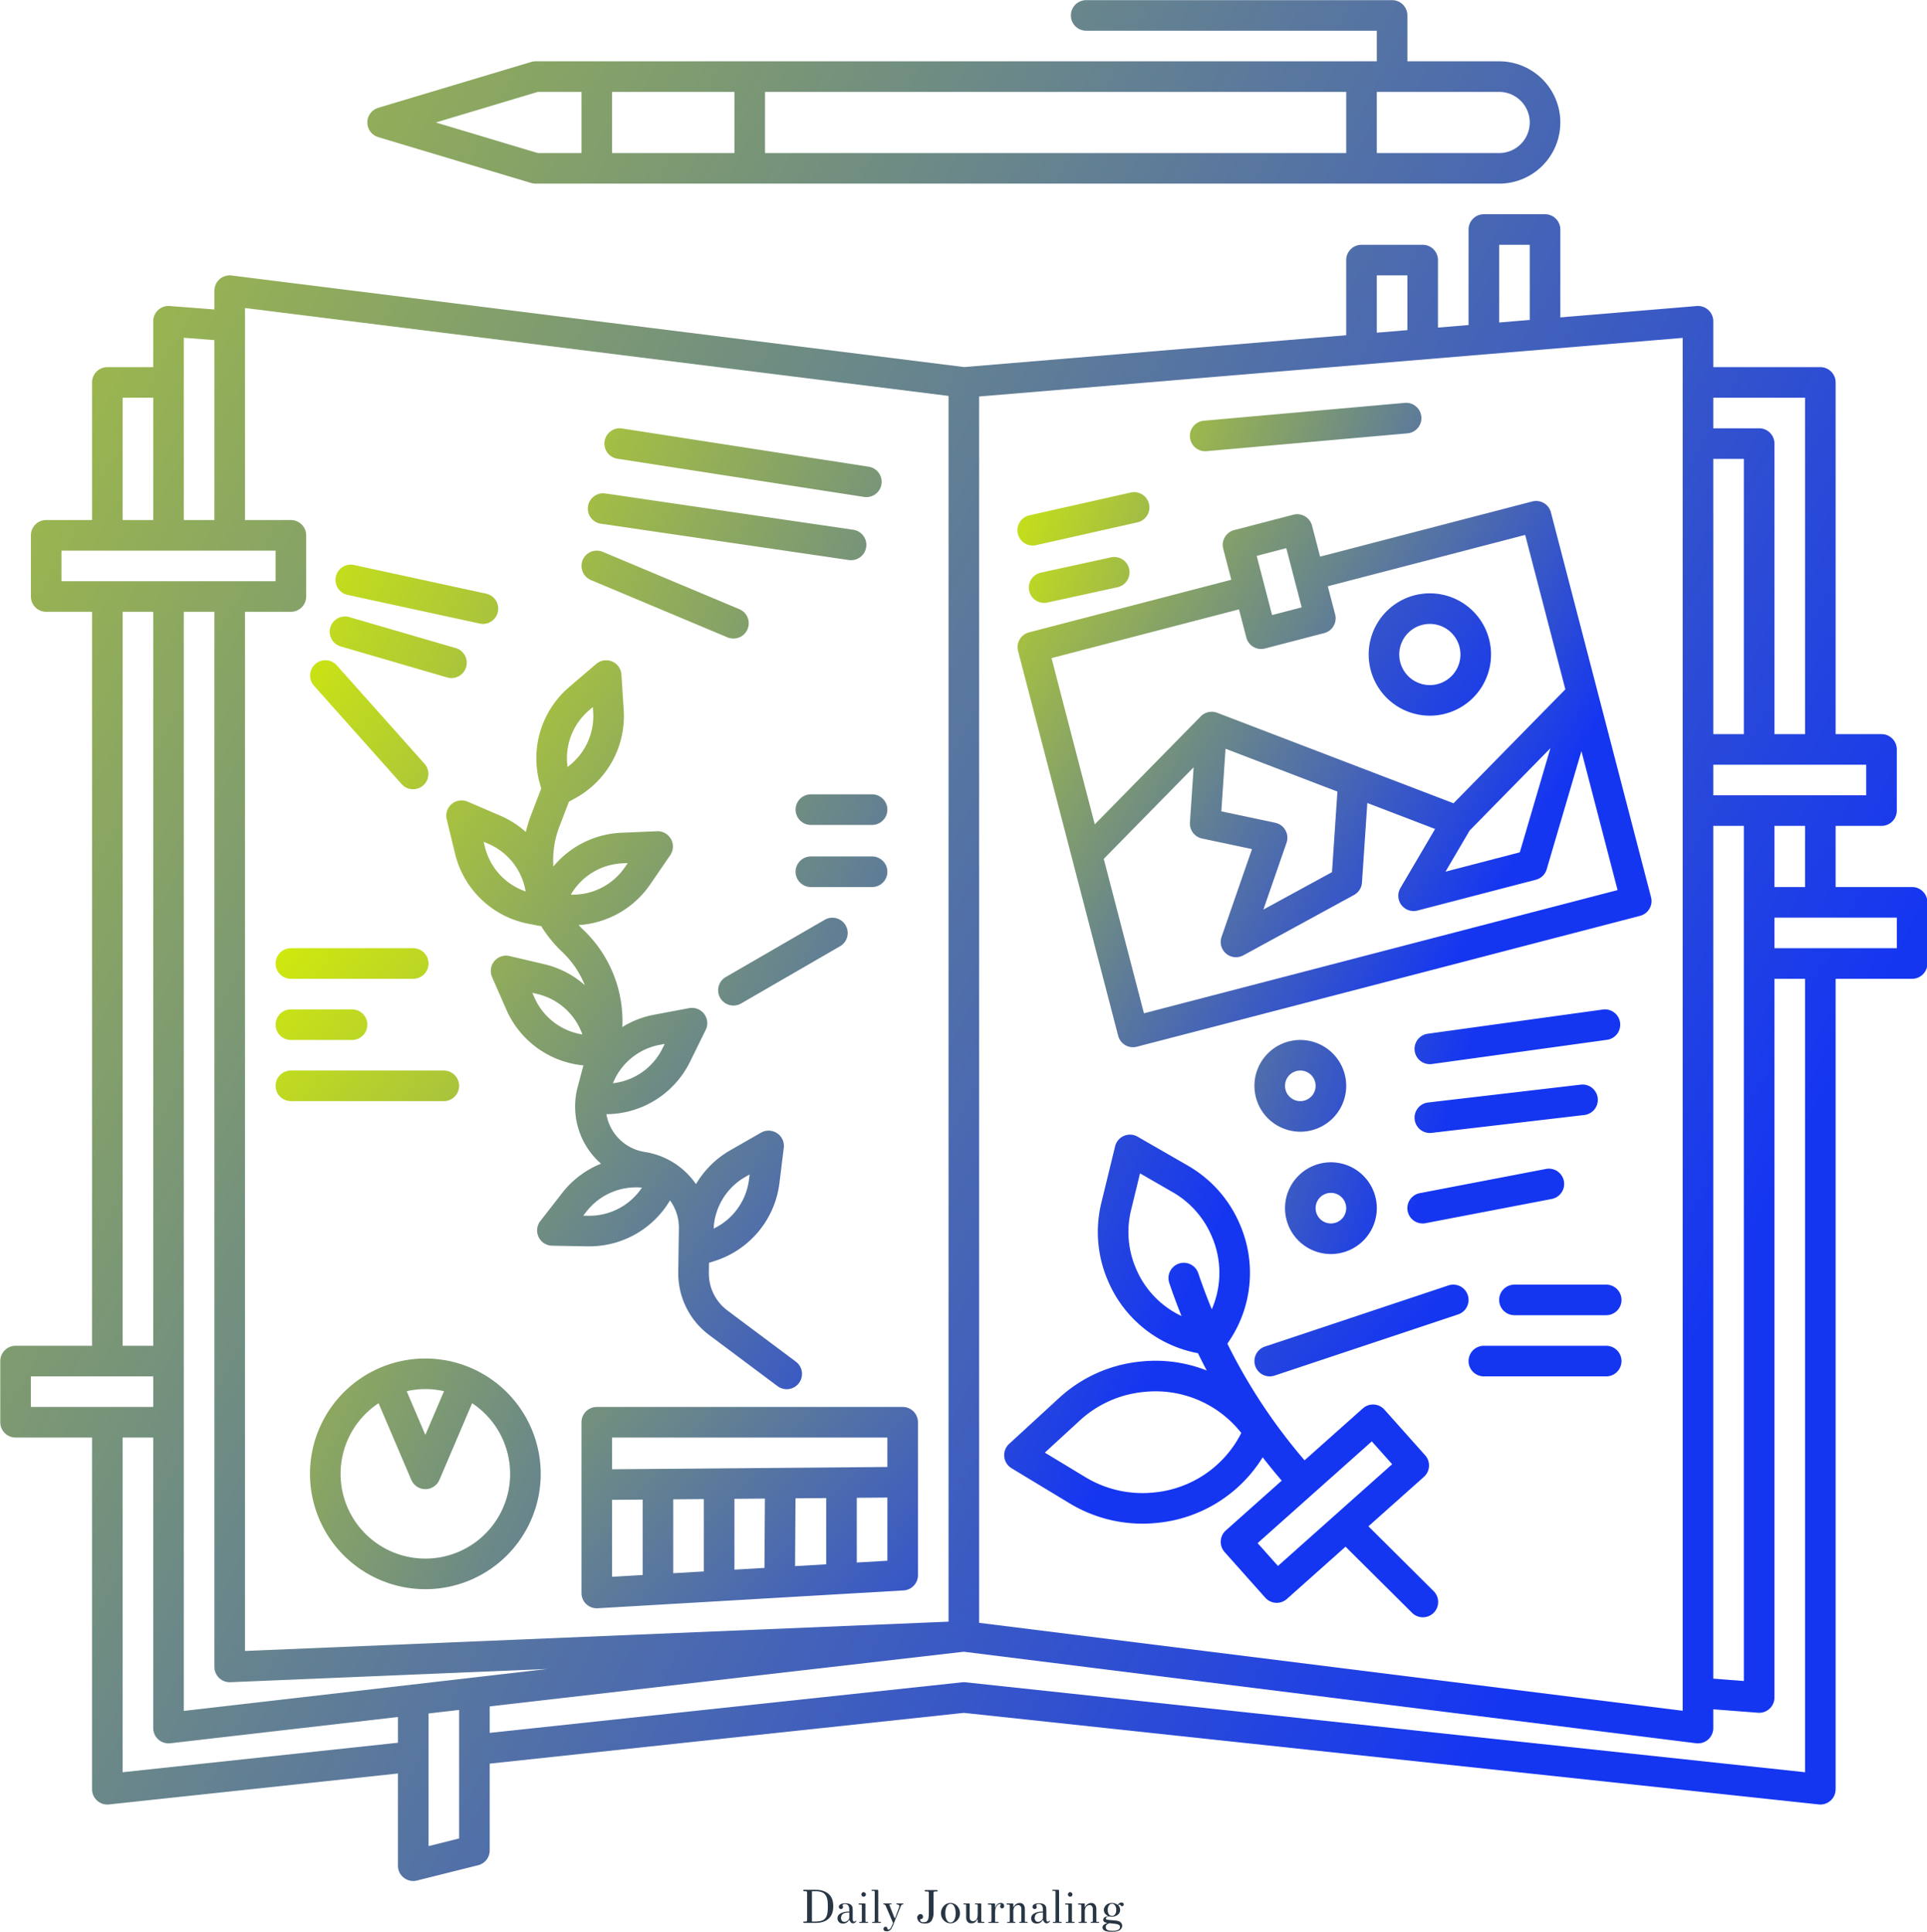 <svg data-v-423bf9ae="" xmlns="http://www.w3.org/2000/svg" viewBox="0 0 2755.2 2763" class="iconAbove"><!----><!----><!----><g data-v-423bf9ae="" id="faf7183f-3263-43e2-9743-85e5b3a00561" fill="#283543" transform="matrix(4.926,0,0,4.926,1146.024,2680.876)"><path d="M0.71 14.01Q0.62 14.01 0.56 13.96Q0.50 13.90 0.50 13.82L0.50 13.82Q0.50 13.73 0.56 13.68Q0.62 13.62 0.71 13.62L0.71 13.62L1.26 13.62Q1.40 13.62 1.51 13.51Q1.62 13.40 1.62 13.24L1.62 13.24L1.62 5.19Q1.62 5.04 1.52 4.93Q1.41 4.82 1.26 4.82L1.26 4.82L0.71 4.82Q0.63 4.82 0.57 4.75Q0.50 4.69 0.50 4.61L0.50 4.61Q0.50 4.52 0.56 4.47Q0.62 4.41 0.71 4.41L0.71 4.41L4.21 4.41Q6.41 4.41 7.81 5.57Q9.21 6.72 9.21 9.21L9.21 9.21Q9.21 10.88 8.54 11.96Q7.87 13.03 6.74 13.52Q5.61 14.01 4.21 14.01L4.21 14.01L0.71 14.01ZM3.02 13.62L3.88 13.62Q5.26 13.62 6.06 13.29Q6.86 12.95 7.25 12.08Q7.63 11.20 7.63 9.55L7.63 9.55L7.63 8.83Q7.63 7.22 7.20 6.34Q6.76 5.46 5.99 5.14Q5.21 4.82 4.02 4.82L4.02 4.82L3.02 4.82L3.02 13.62ZM12.05 14.20Q11.26 14.20 10.84 13.75Q10.43 13.30 10.43 12.67L10.43 12.67Q10.43 12.00 10.91 11.56Q11.40 11.13 12.14 10.93L12.14 10.93Q12.85 10.71 13.66 10.71L13.66 10.71L13.86 10.72L13.86 10.46Q13.86 9.88 13.79 9.49Q13.72 9.10 13.44 8.83Q13.16 8.55 12.59 8.55L12.59 8.55Q12.17 8.55 12.04 8.67Q11.91 8.78 11.91 8.90L11.91 8.90Q11.91 8.97 11.98 9.13Q12.05 9.28 12.05 9.35L12.05 9.35Q12.05 9.66 11.89 9.81L11.89 9.81Q11.73 10.00 11.45 10.00L11.45 10.00Q11.20 10.00 11.00 9.80L11.00 9.80Q10.91 9.69 10.86 9.59Q10.82 9.49 10.82 9.37L10.82 9.37Q10.82 9.10 11.00 8.88L11.00 8.88Q11.30 8.54 11.78 8.43Q12.26 8.32 12.70 8.32L12.70 8.32Q13.37 8.32 13.82 8.47Q14.27 8.62 14.53 8.96L14.53 8.96Q14.76 9.25 14.80 9.59Q14.85 9.93 14.85 10.72L14.85 10.72L14.85 12.89Q14.85 13.66 15.26 13.66L15.26 13.66Q15.48 13.66 15.71 13.44L15.71 13.44Q15.74 13.43 15.75 13.41Q15.76 13.38 15.79 13.38L15.79 13.38Q15.88 13.38 15.88 13.48L15.88 13.48Q15.88 13.68 15.56 13.91Q15.25 14.14 14.95 14.14L14.95 14.14Q14.59 14.14 14.32 13.87Q14.04 13.59 13.90 13.19L13.90 13.19Q13.86 13.19 13.84 13.17Q13.82 13.16 13.80 13.19L13.80 13.19Q13.20 14.20 12.05 14.20L12.05 14.20ZM12.46 13.71Q12.84 13.71 13.16 13.51Q13.48 13.31 13.67 13.03Q13.86 12.75 13.86 12.52L13.86 12.52L13.86 10.99Q13.45 10.99 12.99 11.05Q12.53 11.12 12.22 11.27L12.22 11.27Q11.75 11.51 11.60 11.91Q11.45 12.31 11.45 12.63L11.45 12.63Q11.45 12.99 11.68 13.35Q11.90 13.71 12.46 13.71L12.46 13.71ZM18.00 6.41Q17.74 6.41 17.55 6.22Q17.36 6.02 17.36 5.75L17.36 5.75Q17.36 5.49 17.55 5.29Q17.74 5.08 18.00 5.08L18.00 5.08Q18.27 5.08 18.48 5.29Q18.69 5.50 18.69 5.75L18.69 5.75Q18.69 6.02 18.49 6.22Q18.28 6.41 18.00 6.41L18.00 6.41ZM16.83 14.01Q16.77 14.01 16.75 13.97Q16.73 13.93 16.73 13.85L16.73 13.85Q16.73 13.78 16.76 13.76Q16.79 13.73 16.87 13.73L16.87 13.73L17.26 13.73Q17.39 13.73 17.45 13.64Q17.51 13.54 17.51 13.41L17.51 13.41L17.51 9.00Q17.51 8.69 17.26 8.69L17.26 8.69L16.73 8.69Q16.56 8.69 16.56 8.54L16.56 8.54Q16.56 8.36 16.74 8.36L16.74 8.36L18.33 8.36Q18.54 8.36 18.54 8.58L18.54 8.58L18.54 13.51Q18.54 13.64 18.58 13.67Q18.62 13.71 18.72 13.71L18.72 13.71L19.18 13.71Q19.32 13.71 19.32 13.85L19.32 13.85Q19.32 14.01 19.18 14.01L19.18 14.01L16.83 14.01ZM20.57 14.01Q20.47 14.01 20.47 13.85L20.47 13.85Q20.47 13.78 20.50 13.76Q20.52 13.73 20.61 13.73L20.61 13.73L21.01 13.73Q21.14 13.73 21.20 13.64Q21.25 13.55 21.25 13.41L21.25 13.41L21.25 5.07Q21.25 4.90 21.18 4.81Q21.11 4.72 21.01 4.72L21.01 4.72L20.47 4.72Q20.30 4.72 20.30 4.56L20.30 4.56Q20.30 4.48 20.34 4.45Q20.38 4.41 20.48 4.41L20.48 4.41L22.06 4.41Q22.27 4.41 22.27 4.62L22.27 4.62L22.27 13.51Q22.27 13.64 22.32 13.67Q22.36 13.71 22.46 13.71L22.46 13.71L22.92 13.71Q23.06 13.71 23.06 13.85L23.06 13.85Q23.06 14.01 22.92 14.01L22.92 14.01L20.57 14.01ZM24.74 16.45Q24.16 16.45 23.97 16.23Q23.77 16.00 23.77 15.78L23.77 15.78Q23.77 15.57 23.92 15.35Q24.07 15.13 24.40 15.13L24.40 15.13Q24.70 15.13 24.79 15.28Q24.88 15.43 24.93 15.68L24.93 15.68Q24.99 15.96 25.20 15.96L25.20 15.96Q25.40 15.96 25.65 15.76Q25.91 15.55 26.19 14.91L26.19 14.91L26.56 14.03L24.39 8.96Q24.23 8.65 23.88 8.65L23.88 8.65Q23.73 8.65 23.73 8.51L23.73 8.51Q23.73 8.36 23.90 8.36L23.90 8.36L25.98 8.36Q26.14 8.36 26.14 8.51L26.14 8.51Q26.14 8.65 25.98 8.65L25.98 8.65L25.62 8.65Q25.54 8.65 25.49 8.71Q25.45 8.76 25.51 8.83L25.51 8.83L26.96 12.52Q27.01 12.59 27.08 12.59L27.08 12.59Q27.16 12.59 27.19 12.52L27.19 12.52L28.34 9.42Q28.38 9.32 28.38 9.17L28.38 9.17Q28.38 8.92 28.20 8.79Q28.03 8.65 27.78 8.65L27.78 8.65L27.64 8.65Q27.50 8.65 27.50 8.51L27.50 8.51Q27.50 8.36 27.64 8.36L27.64 8.36L29.41 8.36Q29.50 8.36 29.52 8.39Q29.54 8.43 29.54 8.51L29.54 8.51Q29.54 8.60 29.52 8.62Q29.50 8.65 29.41 8.65L29.41 8.65Q29.04 8.65 28.87 9.02L28.87 9.02L26.46 14.95Q26.14 15.71 25.74 16.08Q25.34 16.45 24.74 16.45L24.74 16.45ZM35.73 14.20Q35.01 14.20 34.53 13.96Q34.05 13.72 33.82 13.30L33.82 13.30Q33.57 12.89 33.57 12.47L33.57 12.47Q33.57 12.26 33.66 12.07L33.66 12.07Q33.77 11.83 34.00 11.63Q34.23 11.44 34.52 11.44L34.52 11.44Q34.85 11.44 35.06 11.66Q35.28 11.87 35.28 12.21L35.28 12.21Q35.28 12.52 35.09 12.72Q34.90 12.92 34.59 12.92L34.59 12.92Q34.58 12.92 34.55 12.93Q34.52 12.94 34.48 12.96L34.48 12.96Q34.41 13.02 34.41 13.19L34.41 13.19Q34.41 13.43 34.66 13.63Q34.90 13.83 35.42 13.83L35.42 13.83Q36.12 13.83 36.45 13.47Q36.78 13.10 36.86 12.54Q36.95 11.98 36.95 11.07L36.95 11.07L36.95 5.22Q36.95 5.08 36.82 4.98Q36.69 4.89 36.54 4.89L36.54 4.89L35.92 4.89Q35.84 4.89 35.78 4.82Q35.73 4.75 35.73 4.66L35.73 4.66Q35.73 4.59 35.78 4.54Q35.84 4.49 35.92 4.49L35.92 4.49L39.31 4.49Q39.40 4.49 39.46 4.54Q39.52 4.59 39.52 4.66L39.52 4.66Q39.52 4.75 39.46 4.82Q39.40 4.89 39.31 4.89L39.31 4.89L38.71 4.89Q38.54 4.89 38.43 4.98Q38.32 5.08 38.32 5.22L38.32 5.22L38.32 11.27Q38.32 12.31 37.81 13.25Q37.30 14.20 35.73 14.20L35.73 14.20ZM43.23 14.14Q42.49 14.14 41.85 13.74Q41.22 13.34 40.84 12.67Q40.47 12.00 40.47 11.21L40.47 11.21Q40.47 10.42 40.84 9.72Q41.22 9.03 41.85 8.62Q42.49 8.22 43.23 8.22L43.23 8.22Q43.97 8.22 44.61 8.62Q45.25 9.03 45.62 9.72Q45.99 10.42 45.99 11.21L45.99 11.21Q45.99 12.00 45.62 12.67Q45.25 13.34 44.61 13.74Q43.97 14.14 43.23 14.14L43.23 14.14ZM43.23 13.89Q43.93 13.89 44.34 13.15Q44.74 12.42 44.74 11.21L44.74 11.21Q44.74 10.00 44.34 9.24Q43.93 8.48 43.23 8.48L43.23 8.48Q42.55 8.48 42.14 9.24Q41.73 10.00 41.73 11.21L41.73 11.21Q41.73 12.42 42.14 13.15Q42.55 13.89 43.23 13.89L43.23 13.89ZM49.28 14.14Q48.50 14.14 48.14 13.62Q47.78 13.10 47.78 12.52L47.78 12.52L47.78 8.88Q47.78 8.65 47.59 8.65L47.59 8.65L47.11 8.65Q46.97 8.65 46.97 8.51L46.97 8.51Q46.97 8.37 47.14 8.37L47.14 8.37L48.64 8.37Q48.73 8.37 48.77 8.41Q48.80 8.44 48.80 8.54L48.80 8.54L48.80 12.49Q48.80 12.95 49.07 13.24Q49.34 13.52 49.73 13.52L49.73 13.52Q50.29 13.52 50.71 13.08Q51.13 12.64 51.13 11.52L51.13 11.52L51.13 8.86Q51.13 8.74 51.09 8.69Q51.04 8.65 50.95 8.65L50.95 8.65L50.48 8.65Q50.34 8.65 50.34 8.51L50.34 8.51Q50.34 8.36 50.48 8.36L50.48 8.36L51.94 8.36Q52.07 8.36 52.12 8.40Q52.16 8.44 52.16 8.54L52.16 8.54L52.16 13.37Q52.16 13.54 52.23 13.62Q52.29 13.71 52.39 13.71L52.39 13.71L52.92 13.71Q53.10 13.71 53.10 13.83L53.10 13.83Q53.10 13.90 53.04 13.96Q52.98 14.01 52.89 14.01L52.89 14.01L51.34 14.01Q51.23 14.01 51.18 13.97Q51.13 13.92 51.13 13.79L51.13 13.79L51.13 13.01Q51.13 12.95 51.09 12.95Q51.06 12.95 51.03 13.01L51.03 13.01Q50.79 13.41 50.40 13.78Q50.01 14.14 49.28 14.14L49.28 14.14ZM54.33 14.01Q54.28 14.01 54.26 13.97Q54.24 13.93 54.24 13.85L54.24 13.85Q54.24 13.78 54.26 13.76Q54.29 13.73 54.38 13.73L54.38 13.73L54.87 13.73Q54.99 13.73 55.06 13.64Q55.13 13.54 55.13 13.41L55.13 13.41L55.13 9.00Q55.13 8.85 55.05 8.77Q54.98 8.69 54.87 8.69L54.87 8.69L54.24 8.69Q54.07 8.69 54.07 8.54L54.07 8.54Q54.07 8.36 54.25 8.36L54.25 8.36L55.94 8.36Q56.17 8.36 56.17 8.58L56.17 8.58L56.17 9.72Q56.17 9.63 56.34 9.26Q56.50 8.89 56.87 8.56Q57.23 8.23 57.82 8.23L57.82 8.23Q58.34 8.23 58.58 8.48Q58.81 8.74 58.81 9.09L58.81 9.09Q58.81 9.38 58.65 9.60Q58.48 9.81 58.21 9.81L58.21 9.81Q57.96 9.81 57.80 9.65Q57.64 9.49 57.64 9.24L57.64 9.24Q57.64 8.99 57.78 8.83L57.78 8.83Q57.85 8.76 57.85 8.71L57.85 8.71Q57.85 8.64 57.76 8.59Q57.68 8.54 57.54 8.54L57.54 8.54Q57.23 8.54 56.92 8.81Q56.60 9.09 56.38 9.63Q56.17 10.16 56.17 10.91L56.17 10.91L56.17 13.51Q56.17 13.64 56.20 13.67Q56.22 13.71 56.32 13.71L56.32 13.71L57.04 13.71Q57.11 13.71 57.16 13.74Q57.22 13.78 57.22 13.85L57.22 13.85Q57.22 14.01 57.04 14.01L57.04 14.01L54.33 14.01ZM59.77 14.01Q59.71 14.01 59.69 13.97Q59.67 13.93 59.67 13.85L59.67 13.85Q59.67 13.78 59.70 13.76Q59.72 13.73 59.81 13.73L59.81 13.73L60.20 13.73Q60.33 13.73 60.39 13.64Q60.45 13.54 60.45 13.41L60.45 13.41L60.45 9.00Q60.45 8.69 60.20 8.69L60.20 8.69L59.67 8.69Q59.50 8.69 59.50 8.54L59.50 8.54Q59.50 8.36 59.68 8.36L59.68 8.36L61.26 8.36Q61.47 8.36 61.47 8.58L61.47 8.58L61.47 9.42Q61.50 9.49 61.57 9.39L61.57 9.39Q61.59 9.37 61.76 9.07Q61.94 8.78 62.36 8.51Q62.79 8.23 63.32 8.23L63.32 8.23Q64.09 8.23 64.46 8.75Q64.82 9.27 64.82 9.86L64.82 9.86L64.82 13.48Q64.82 13.71 65.00 13.71L65.00 13.71L65.46 13.71Q65.55 13.71 65.59 13.73Q65.63 13.76 65.63 13.85L65.63 13.85Q65.63 13.93 65.59 13.97Q65.55 14.00 65.46 14.00L65.46 14.00L63.28 14.00Q63.18 14.00 63.18 13.85L63.18 13.85Q63.18 13.78 63.21 13.74Q63.24 13.71 63.32 13.71L63.32 13.71L63.56 13.71Q63.70 13.71 63.75 13.66Q63.80 13.62 63.80 13.48L63.80 13.48L63.80 9.90Q63.80 9.44 63.53 9.14Q63.27 8.83 62.87 8.83L62.87 8.83Q62.43 8.83 62.01 9.18Q61.60 9.52 61.47 10.35L61.47 10.35L61.47 13.51Q61.47 13.64 61.52 13.67Q61.56 13.71 61.66 13.71L61.66 13.71L61.96 13.71Q62.03 13.71 62.05 13.73Q62.08 13.76 62.08 13.85L62.08 13.85Q62.08 13.94 62.05 13.98Q62.03 14.01 61.96 14.01L61.96 14.01L59.77 14.01ZM68.26 14.20Q67.47 14.20 67.05 13.75Q66.64 13.30 66.64 12.67L66.64 12.67Q66.64 12.00 67.12 11.56Q67.61 11.13 68.35 10.93L68.35 10.93Q69.06 10.71 69.87 10.71L69.87 10.71L70.07 10.72L70.07 10.46Q70.07 9.88 70.00 9.49Q69.93 9.10 69.65 8.83Q69.37 8.55 68.80 8.55L68.80 8.55Q68.38 8.55 68.25 8.67Q68.12 8.78 68.12 8.90L68.12 8.90Q68.12 8.97 68.19 9.13Q68.26 9.28 68.26 9.35L68.26 9.35Q68.26 9.66 68.10 9.81L68.10 9.81Q67.94 10.00 67.66 10.00L67.66 10.00Q67.41 10.00 67.21 9.80L67.21 9.80Q67.12 9.69 67.07 9.59Q67.03 9.49 67.03 9.37L67.03 9.37Q67.03 9.10 67.21 8.88L67.21 8.88Q67.51 8.54 67.99 8.43Q68.47 8.32 68.91 8.32L68.91 8.32Q69.58 8.32 70.03 8.47Q70.48 8.62 70.74 8.96L70.74 8.96Q70.97 9.25 71.02 9.59Q71.06 9.93 71.06 10.72L71.06 10.72L71.06 12.89Q71.06 13.66 71.47 13.66L71.47 13.66Q71.69 13.66 71.92 13.44L71.92 13.44Q71.95 13.43 71.96 13.41Q71.97 13.38 72.00 13.38L72.00 13.38Q72.09 13.38 72.09 13.48L72.09 13.48Q72.09 13.68 71.77 13.91Q71.46 14.14 71.16 14.14L71.16 14.14Q70.80 14.14 70.53 13.87Q70.25 13.59 70.11 13.19L70.11 13.19Q70.07 13.19 70.05 13.17Q70.03 13.16 70.01 13.19L70.01 13.19Q69.41 14.20 68.26 14.20L68.26 14.20ZM68.67 13.71Q69.05 13.71 69.37 13.51Q69.69 13.31 69.88 13.03Q70.07 12.75 70.07 12.52L70.07 12.52L70.07 10.99Q69.66 10.99 69.20 11.05Q68.74 11.12 68.43 11.27L68.43 11.27Q67.96 11.51 67.81 11.91Q67.66 12.31 67.66 12.63L67.66 12.63Q67.66 12.99 67.89 13.35Q68.11 13.71 68.67 13.71L68.67 13.71ZM73.04 14.01Q72.94 14.01 72.94 13.85L72.94 13.85Q72.94 13.78 72.97 13.76Q73.00 13.73 73.08 13.73L73.08 13.73L73.49 13.73Q73.61 13.73 73.67 13.64Q73.72 13.55 73.72 13.41L73.72 13.41L73.72 5.07Q73.72 4.90 73.65 4.81Q73.58 4.72 73.49 4.72L73.49 4.72L72.94 4.72Q72.77 4.72 72.77 4.56L72.77 4.56Q72.77 4.48 72.81 4.45Q72.86 4.41 72.95 4.41L72.95 4.41L74.54 4.41Q74.75 4.41 74.75 4.62L74.75 4.62L74.75 13.51Q74.75 13.64 74.79 13.67Q74.83 13.71 74.93 13.71L74.93 13.71L75.39 13.71Q75.53 13.71 75.53 13.85L75.53 13.85Q75.53 14.01 75.39 14.01L75.39 14.01L73.04 14.01ZM77.95 6.41Q77.69 6.41 77.50 6.22Q77.31 6.02 77.31 5.75L77.31 5.75Q77.31 5.49 77.50 5.29Q77.69 5.08 77.95 5.08L77.95 5.08Q78.22 5.08 78.43 5.29Q78.64 5.50 78.64 5.75L78.64 5.75Q78.64 6.02 78.44 6.22Q78.23 6.41 77.95 6.41L77.95 6.41ZM76.78 14.01Q76.72 14.01 76.70 13.97Q76.68 13.93 76.68 13.85L76.68 13.85Q76.68 13.78 76.71 13.76Q76.73 13.73 76.82 13.73L76.82 13.73L77.21 13.73Q77.34 13.73 77.40 13.64Q77.46 13.54 77.46 13.41L77.46 13.41L77.46 9.00Q77.46 8.69 77.21 8.69L77.21 8.69L76.68 8.69Q76.51 8.69 76.51 8.54L76.51 8.54Q76.51 8.36 76.69 8.36L76.69 8.36L78.27 8.36Q78.48 8.36 78.48 8.58L78.48 8.58L78.48 13.51Q78.48 13.64 78.53 13.67Q78.57 13.71 78.67 13.71L78.67 13.71L79.13 13.71Q79.27 13.71 79.27 13.85L79.27 13.85Q79.27 14.01 79.13 14.01L79.13 14.01L76.78 14.01ZM80.51 14.01Q80.46 14.01 80.44 13.97Q80.42 13.93 80.42 13.85L80.42 13.85Q80.42 13.78 80.44 13.76Q80.47 13.73 80.56 13.73L80.56 13.73L80.95 13.73Q81.07 13.73 81.14 13.64Q81.20 13.54 81.20 13.41L81.20 13.41L81.20 9.00Q81.20 8.69 80.95 8.69L80.95 8.69L80.42 8.69Q80.25 8.69 80.25 8.54L80.25 8.54Q80.25 8.36 80.43 8.36L80.43 8.36L82.01 8.36Q82.22 8.36 82.22 8.58L82.22 8.58L82.22 9.42Q82.25 9.49 82.32 9.39L82.32 9.39Q82.33 9.37 82.51 9.07Q82.68 8.78 83.11 8.51Q83.54 8.23 84.07 8.23L84.07 8.23Q84.84 8.23 85.20 8.75Q85.57 9.27 85.57 9.86L85.57 9.86L85.57 13.48Q85.57 13.71 85.75 13.71L85.75 13.71L86.21 13.71Q86.30 13.71 86.34 13.73Q86.38 13.76 86.38 13.85L86.38 13.85Q86.38 13.93 86.34 13.97Q86.30 14.00 86.21 14.00L86.21 14.00L84.03 14.00Q83.93 14.00 83.93 13.85L83.93 13.85Q83.93 13.78 83.96 13.74Q83.99 13.71 84.07 13.71L84.07 13.71L84.31 13.71Q84.45 13.71 84.50 13.66Q84.55 13.62 84.55 13.48L84.55 13.48L84.55 9.90Q84.55 9.44 84.28 9.14Q84.01 8.83 83.62 8.83L83.62 8.83Q83.17 8.83 82.76 9.18Q82.35 9.52 82.22 10.35L82.22 10.35L82.22 13.51Q82.22 13.64 82.26 13.67Q82.31 13.71 82.40 13.71L82.40 13.71L82.71 13.71Q82.78 13.71 82.80 13.73Q82.82 13.76 82.82 13.85L82.82 13.85Q82.82 13.94 82.80 13.98Q82.78 14.01 82.71 14.01L82.71 14.01L80.51 14.01ZM89.98 16.59Q88.51 16.59 87.93 16.23Q87.35 15.88 87.35 15.34L87.35 15.34Q87.35 14.52 88.77 14.03L88.77 14.03Q88.17 13.94 87.87 13.73Q87.57 13.51 87.57 13.12L87.57 13.12Q87.57 12.68 87.94 12.42Q88.31 12.15 89.05 12.03L89.05 12.03Q88.47 11.79 88.11 11.33Q87.75 10.86 87.75 10.28L87.75 10.28Q87.75 9.72 88.07 9.24Q88.38 8.76 88.92 8.49Q89.46 8.22 90.09 8.22L90.09 8.22Q90.57 8.22 91.01 8.38Q91.45 8.54 91.80 8.81L91.80 8.81Q91.97 8.46 92.27 8.27Q92.57 8.09 92.90 8.09L92.90 8.09Q93.23 8.09 93.37 8.27Q93.52 8.46 93.52 8.67L93.52 8.67Q93.52 8.88 93.38 9.02Q93.24 9.17 93.06 9.17L93.06 9.17Q92.90 9.17 92.82 9.11Q92.74 9.04 92.62 8.92L92.62 8.92Q92.57 8.85 92.50 8.79Q92.43 8.72 92.33 8.72L92.33 8.72Q92.25 8.72 92.13 8.76L92.13 8.76Q92.02 8.81 91.95 8.96L91.95 8.96Q92.19 9.18 92.34 9.53Q92.48 9.87 92.48 10.25L92.48 10.25Q92.48 10.81 92.16 11.26Q91.84 11.70 91.28 11.96Q90.72 12.22 90.03 12.22L90.03 12.22Q89.63 12.22 89.33 12.12L89.33 12.12Q88.70 12.18 88.52 12.38Q88.34 12.59 88.34 12.75L88.34 12.75Q88.34 13.02 88.79 13.10L88.79 13.10Q89.17 13.17 90.92 13.30L90.92 13.30Q92.23 13.40 92.65 13.87Q93.07 14.35 93.07 14.87L93.07 14.87Q93.07 15.53 92.44 16.06Q91.81 16.59 89.98 16.59L89.98 16.59ZM90.10 11.98Q90.68 11.98 91.02 11.51Q91.36 11.03 91.36 10.25L91.36 10.25Q91.36 9.46 91.01 8.96Q90.66 8.46 90.10 8.46L90.10 8.46Q89.56 8.46 89.22 8.96Q88.87 9.46 88.87 10.25L88.87 10.25Q88.87 11.03 89.21 11.51Q89.54 11.98 90.10 11.98L90.10 11.98ZM90.26 16.31Q92.44 16.31 92.44 15.20L92.44 15.20Q92.44 14.81 92.15 14.61Q91.85 14.41 91.34 14.32Q90.83 14.24 89.77 14.14L89.77 14.14Q89.60 14.11 89.32 14.11L89.32 14.11Q88.82 14.31 88.56 14.55Q88.30 14.80 88.30 15.26L88.30 15.26Q88.30 15.75 88.72 16.03Q89.14 16.31 90.26 16.31L90.26 16.31Z"></path></g><defs data-v-423bf9ae=""><linearGradient data-v-423bf9ae="" gradientTransform="rotate(25)" id="fa6628d7-4bef-4fa6-99ab-7de864fe3a64" x1="0%" y1="0%" x2="100%" y2="0%"><stop data-v-423bf9ae="" offset="0%" style="stop-color: rgb(208, 233, 13); stop-opacity: 1;"></stop><stop data-v-423bf9ae="" offset="100%" style="stop-color: rgb(21, 54, 241); stop-opacity: 1;"></stop></linearGradient></defs><g data-v-423bf9ae="" id="03bdc8f7-8e41-4c35-954d-4fa690503e7b" transform="matrix(5.467,0,0,5.467,-21.467,-65.4)" stroke="none" fill="url(#fa6628d7-4bef-4fa6-99ab-7de864fe3a64)"><path d="M319.112 130c.119 0 .239 0 .359-.016l52.55-4.666a4 4 0 00-.708-7.969l-52.549 4.667a4 4 0 00.348 7.984zM274 154.667a4.048 4.048 0 00.882-.1l26.667-6a4 4 0 00-1.756-7.8l-26.667 6a4 4 0 00.874 7.9zM294.48 157.758l-18.333 4a4 4 0 00.849 7.909 4.07 4.07 0 00.857-.092l18.333-4a4 4 0 00-1.706-7.817zM427.629 279.452a4 4 0 00-4.51-3.414l-45.79 6.333a4 4 0 00.543 7.963 4.145 4.145 0 00.553-.038l45.79-6.334a4 4 0 003.414-4.51zM417.288 295.694l-39.876 4.667a4 4 0 00.46 7.973 3.936 3.936 0 00.47-.028l39.876-4.667a4 4 0 10-.93-7.945zM344 284a12 12 0 1012 12 12.013 12.013 0 00-12-12zm0 16a4 4 0 114-4 4 4 0 01-4 4zM340 328a12 12 0 1012-12 12.013 12.013 0 00-12 12zm16 0a4 4 0 11-4-4 4 4 0 014 4zM372.071 328.754a3.993 3.993 0 004.683 3.174l33-6.333a4 4 0 10-1.508-7.857l-33 6.334a4 4 0 00-3.175 4.682z"></path><path d="M504 244h-20v-16h12a4 4 0 004-4v-16a4 4 0 00-4-4h-12v-92a4 4 0 00-4-4h-28V96a4 4 0 00-4.332-3.986L412 94.986V72a4 4 0 00-4-4h-16a4 4 0 00-4 4v24.986l-8 .667V80a4 4 0 00-4-4h-16a4 4 0 00-4 4v19.653l-99.917 8.326L64.5 84.031A4 4 0 0060 88v4.911l-11.693-.9A4 4 0 0044 96v12H32a4 4 0 00-4 4v36H16a4 4 0 00-4 4v16a4 4 0 004 4h12v192H8a4 4 0 00-4 4v16a4 4 0 004 4h20v92a4 4 0 004 4 3.8 3.8 0 00.426-.023l75.574-8.1V500a4 4 0 004 4 3.958 3.958 0 00.97-.12l16-4A4 4 0 00132 496v-22.7l124-13.281 223.574 23.954A3.8 3.8 0 00480 484a4 4 0 004-4V268h20a4 4 0 004-4v-16a4 4 0 00-4-4zm-28 0h-8v-16h8zm-24-16h8v223.681l-8-.615zm40-8h-40v-8h40zm-32-16h-8v-72h8zm16-88v88h-8v-76a4 4 0 00-4-4h-12v-8zm-80-40h8v19.653l-8 .666zm-32 8h8v14.319l-8 .667zm-104 31.681l184-15.334v359.122l-184-23zM52 459.512V172h8v276a4 4 0 004 4h.166l82.9-3.455zm200-343.981v320.632L68 443.83V172h12a4 4 0 004-4v-16a4 4 0 00-4-4H68V92.531zm-192-14.6V148h-8v-47.681zM36 116h8v32h-8zm-16 40h56v8H20zm16 16h8v192h-8zM12 372h32v8H12zm24 103.549V388h8v76a4 4 0 004 4 4.168 4.168 0 00.459-.026L108 461.1v6.732zm80 19.328v-34.7l8-.923v33.62zm360-19.329l-219.574-23.525a4.044 4.044 0 00-.852 0L132 465.259v-6.925l123.981-14.305 191.519 23.94a3.944 3.944 0 00.5.031 4 4 0 004-4v-4.911l11.693.9c.1.008.205.012.307.012a4 4 0 004-4V268h8zM500 260h-32v-8h32zM102.851 47.832l40 12A4.024 4.024 0 00144 60h252a16 16 0 000-32h-24V16a4 4 0 00-4-4h-80a4 4 0 000 8h76v8H144a4.024 4.024 0 00-1.149.168l-40 12a4 4 0 000 7.664zM204 52V36h152v16zm200-8a8.009 8.009 0 01-8 8h-32V36h32a8.009 8.009 0 018 8zm-208-8v16h-32V36zm-51.413 0H156v16h-11.413l-26.667-8z"></path><path d="M421.624 192.457L409.541 146a4 4 0 00-4.878-2.864l-55.489 14.433-2.109-8.106a4 4 0 00-4.877-2.864l-15.488 4.03a4 4 0 00-2.864 4.878l2.11 8.11-52.9 13.762a4 4 0 00-2.864 4.878l26.18 100.65a4 4 0 004.878 2.864l131.619-34.24a4 4 0 002.865-4.878zm-33.34 36.754l21.116-21.525-8 27.231-19.431 5.054zm-47.954-73.86l4.028 15.484-7.743 2.014-4.028-15.484zm-12.369 16.008l1.919 7.375a4 4 0 004.878 2.865l15.485-4.029a4 4 0 002.864-4.878l-1.919-7.378 51.618-13.426 10.506 40.391-29.247 29.808-61.817-23.675a4 4 0 00-4.286.934L290.24 227.6l-11.312-43.487zm12.139 57.777a4 4 0 00-2.653-1.946l-14.106-2.99 1.1-16.376 29.26 11.206-1.42 21.074-17.944 9.791 6.055-17.479a4 4 0 00-.292-3.28zm-37 47.885l-10.507-40.392 23.51-23.962-.973 14.452a4 4 0 003.16 4.182l13.067 2.774-7.959 22.973a4 4 0 005.695 4.821l28.955-15.8a4 4 0 002.075-3.242l1.4-20.808 17.723 6.787-9.066 15.441a4 4 0 004.456 5.9l30.97-8.057a4 4 0 002.831-2.743l9.082-30.9 9.455 36.348z"></path><path d="M377.88 199.172a16.006 16.006 0 0015.482-20.029 16 16 0 10-15.482 20.029zm-2.017-23.744a8 8 0 11-5.728 9.757 7.987 7.987 0 015.728-9.757zM126.221 221.653a4 4 0 00-5.464 4.619l2.209 9.1a24.5 24.5 0 0019.022 18.2l2.933.576a4.005 4.005 0 00.535.053 33.042 33.042 0 005.461 6.731 24.844 24.844 0 015.969 8.749 24.377 24.377 0 00-10.576-5.49l-9.11-2.141a4 4 0 00-4.579 5.5l3.754 8.575a24.508 24.508 0 0020.125 14.523l-1.481 5.608a19.852 19.852 0 006.088 20.108 24.386 24.386 0 00-10.119 7.613l-5.749 7.388a4 4 0 003.086 6.456l9.361.167h.431a24.507 24.507 0 0021.033-12.02 12.034 12.034 0 012.325 7.138l-.16 11.706a20.138 20.138 0 008.035 16.337l17.889 13.38a4 4 0 104.791-6.406l-17.886-13.378a12.106 12.106 0 01-4.829-9.823l.036-2.632 1.612-.516a24.5 24.5 0 0016.8-20.272l1.146-9.291a4 4 0 00-5.96-3.96l-8.121 4.658a24.381 24.381 0 00-8.877 8.812 19.974 19.974 0 00-13.415-8.427 12.074 12.074 0 01-10.024-9.882 24.5 24.5 0 0021.841-13.638l4.132-8.4a4 4 0 00-4.329-5.7l-9.2 1.733a24.3 24.3 0 00-8.285 3.222c.027-.545.053-1.09.053-1.638a32.95 32.95 0 00-10.324-23.882c-.4-.376-.776-.767-1.146-1.164a24.512 24.512 0 0018.67-10.565l5.293-7.721a4 4 0 00-3.469-6.258l-9.353.4a24.493 24.493 0 00-17.756 8.831 24.863 24.863 0 011.6-10.5l2.488-6.476 1.573-.852a24.5 24.5 0 0012.746-23.038l-.6-9.342a4 4 0 00-6.592-2.785l-7.115 6.083a24.5 24.5 0 00-7.635 25.2l.368 1.305-2.7 7.04a33.244 33.244 0 00-1.32 4.339 24.265 24.265 0 00-6.631-4.252zm17.479 51.262l-.546-1.247 1.325.311a16.484 16.484 0 0111.75 10.578 16.485 16.485 0 01-12.529-9.642zm14.123 57.074l-1.362-.024.837-1.075a16.47 16.47 0 0114.515-6.263 16.528 16.528 0 01-13.99 7.362zm40.977-10.137l1.181-.677-.167 1.351a16.482 16.482 0 01-9.25 12.821 16.484 16.484 0 018.236-13.495zm-22.371-34.575l1.338-.252-.6 1.221a16.484 16.484 0 01-12.947 9.074 16.485 16.485 0 0112.213-10.043zm-9.695-47.485l1.361-.058-.77 1.123a16.482 16.482 0 01-14.112 7.127 16.484 16.484 0 0113.525-8.192zm-8.793-40l1.034-.884.087 1.358a16.482 16.482 0 01-6.709 14.315 16.483 16.483 0 015.592-14.781zm-16.541 47.36a16.487 16.487 0 01-10.665-11.671l-.321-1.322 1.252.536a16.48 16.48 0 019.734 12.457zM109.014 217.115a4 4 0 005.972-5.322l-22.975-25.782a4 4 0 00-5.973 5.322z"></path><path d="M192.28 273a4 4 0 005.465 1.459l25.925-15a4 4 0 00-4.006-6.924l-25.925 15A4 4 0 00192.28 273zM94.819 167.576l34.559 7.5a4 4 0 101.7-7.818l-34.558-7.5a4 4 0 00-1.7 7.819zM92.994 181.048l27.887 8.126a4 4 0 002.238-7.681l-27.887-8.125a4 4 0 00-2.238 7.68zM115.17 367.328a30.17 30.17 0 1030.169 30.172 30.2 30.2 0 00-30.169-30.172zm4.881 8.548l-4.881 11.433-4.881-11.433a22.011 22.011 0 019.762 0zm-4.881 43.791a22.162 22.162 0 01-12.236-40.645l8.557 20.045a4 4 0 007.358 0l8.557-20.045a22.162 22.162 0 01-12.236 40.645zM165.387 131.953l64.5 10a4.057 4.057 0 00.618.047 4 4 0 00.608-7.953l-64.5-10a4 4 0 00-1.226 7.906zM161.084 148.958l64.836 9.5a4.153 4.153 0 00.585.042 4 4 0 00.575-7.958l-64.836-9.5a4 4 0 10-1.16 7.916zM158.455 163.688l35.739 15a4 4 0 103.1-7.376l-35.739-15a4 4 0 10-3.1 7.376zM216 219.75a4 4 0 000 8h16a4 4 0 000-8zM232 244a4 4 0 000-8h-16a4 4 0 000 8zM361.814 411.22l14.509-12.93a4 4 0 00.325-5.647L366 380.7a4 4 0 00-5.648-.325l-15.243 13.583a146.515 146.515 0 01-20.181-30.5l.708-1.084a31.86 31.86 0 002.609-30.013l-.14-.325A32.116 32.116 0 00314.7 316.94l-13.255-7.64a4 4 0 00-5.883 2.519l-3.621 14.864a32.119 32.119 0 001.671 20.121l.122.283a31.9 31.9 0 0023.5 18.856c.737 1.52 1.5 3.023 2.291 4.517a36.491 36.491 0 00-17.037-2.366l-.415.041a36.778 36.778 0 00-21.094 9.457l-13.135 12.071a4 4 0 00.636 6.368l15.264 9.229a36.813 36.813 0 0018.967 5.27 36.07 36.07 0 003.583-.178l.361-.036a36.533 36.533 0 0027.5-17.141q2.409 3.105 4.985 6.1l-14.617 13.026a4 4 0 00-.326 5.648l10.644 11.951a4 4 0 005.647.325l15.343-13.673 17.349 17.254a4 4 0 105.64-5.672zm-33.524-23.884a28.546 28.546 0 01-22.431 15.022l-.361.036a28.755 28.755 0 01-17.614-3.977l-10.7-6.47 9.209-8.463a28.728 28.728 0 0116.477-7.387l.415-.041a28.5 28.5 0 0124.9 10.286l.381.464zm-27.2-43.4l-.122-.283a24.055 24.055 0 01-1.25-15.075l2.357-9.682 8.637 4.976a24.074 24.074 0 0110.049 11.314l.139.324a23.857 23.857 0 01-.05 18.929 149.676 149.676 0 01-3.536-9.415 4 4 0 10-7.582 2.552c.983 2.923 2.058 5.8 3.2 8.642a23.954 23.954 0 01-11.845-12.282zm37.065 77.655l-5.323-5.972 29.863-26.613 5.323 5.973z"></path><path d="M382.735 348.205l-48 16a4 4 0 102.53 7.59l48-16a4 4 0 00-2.53-7.59zM424 364h-32a4 4 0 000 8h32a4 4 0 000-8zM424 348h-24a4 4 0 000 8h24a4 4 0 000-8zM156 384v44.667a4 4 0 004 4c.077 0 .155 0 .233-.007l80-4.667A4 4 0 00244 424v-40a4 4 0 00-4-4h-80a4 4 0 00-4 4zm8 20.3l8-.066v19.726l-8 .466zm56-.467v17.327l-8.138.475.113-17.735zM203.858 422.1l-7.858.46v-18.526l7.975-.067zm-15.858.926l-8 .467v-19.326l8-.067zm40-2.333v-16.926l8-.067v16.527zM236 388v7.7l-72 .6V388zM80 268h32a4 4 0 000-8H80a4 4 0 000 8zM80 284h16a4 4 0 000-8H80a4 4 0 000 8zM124 296a4 4 0 00-4-4H80a4 4 0 000 8h40a4 4 0 004-4z"></path></g><!----></svg>